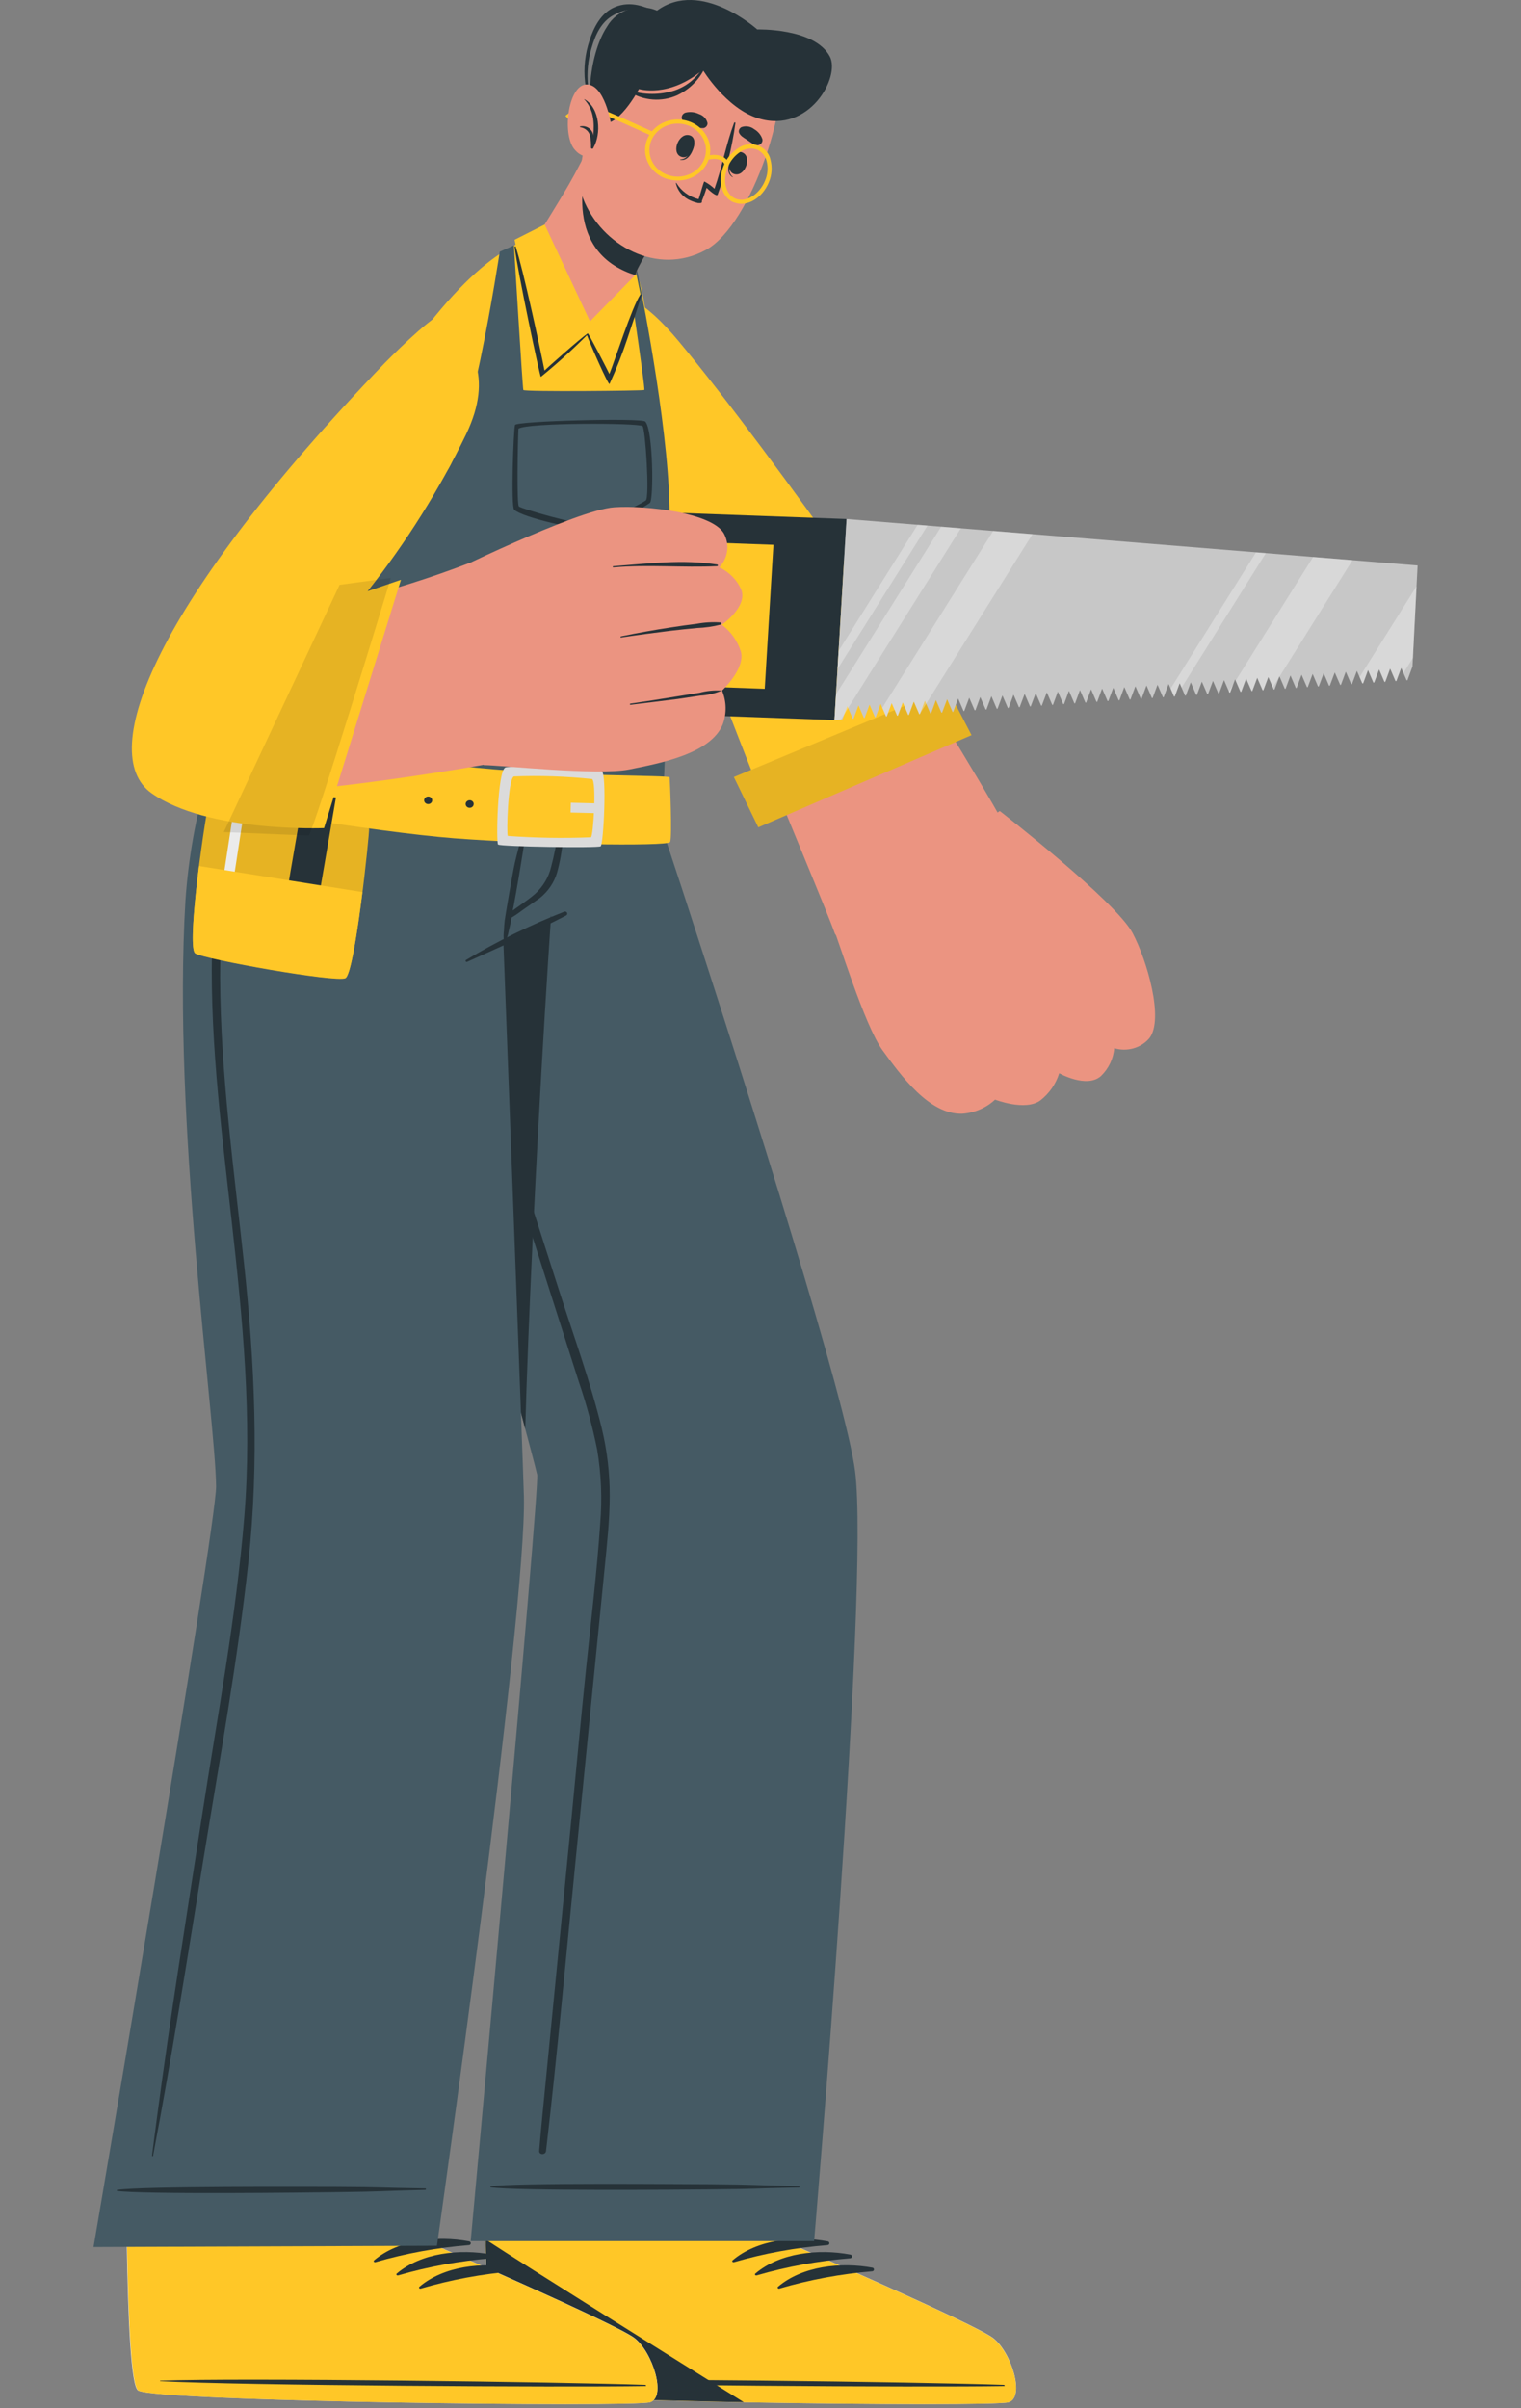 <svg width="211" height="334" viewBox="0 0 211 334" fill="none" xmlns="http://www.w3.org/2000/svg">
<rect x="0" y="0" width="211" height="334" fill="#808080" stroke="none"/>
<g id="ChainSaw-man">
<path id="Vector" d="M159.452 143.981C158.887 144.653 158.117 145.147 157.244 145.396C156.372 145.645 155.439 145.638 154.571 145.375C154.456 146.826 153.804 148.195 152.727 149.242C150.747 150.998 146.936 148.851 146.936 148.851C146.482 150.331 145.566 151.648 144.306 152.633C142.221 154.134 138.04 152.511 138.04 152.511C136.823 153.653 135.211 154.348 133.495 154.468C128.898 154.621 124.973 149.142 122.441 145.681C119.91 142.221 116.265 130.131 115.303 127.9L138.696 112.484C138.696 112.484 154.76 124.949 157.12 129.41C159.113 133.167 161.5 141.329 159.452 143.981Z" fill="#EB9481"/>
<path id="Vector_2" d="M139.916 333.177C137.596 333.881 71.446 333.074 68.916 331.543C67.916 330.98 67.516 321.918 67.326 310.96V310.613C67.276 308.359 67.246 306.03 67.246 303.673C67.246 303.354 67.246 303.025 67.246 302.734L110.346 302.847L110.296 304.105L110.026 310.678V311.354C110.026 311.354 135.196 322.303 137.756 324.256C140.316 326.21 142.236 332.482 139.916 333.177Z" fill="#EBEBEB"/>
<path id="Vector_3" d="M139.915 333.178C138.725 333.535 120.755 333.497 103.185 333.178C99.655 333.112 96.185 333.037 92.795 332.943C80.265 332.624 69.915 332.135 68.955 331.553C67.995 330.971 67.565 322.163 67.375 311.421C67.375 311.271 67.375 311.12 67.375 310.97C67.375 310.82 67.375 310.735 67.375 310.613L110.005 310.698V311.374C110.005 311.374 135.185 322.313 137.735 324.276C140.285 326.238 142.235 332.483 139.915 333.178Z" fill="#FFC727"/>
<path id="Vector_4" d="M139.197 330.764C128.047 330.37 83.047 329.769 71.997 330.182C71.907 330.182 71.907 330.238 71.997 330.248C82.997 330.858 127.997 331.112 139.197 330.933C139.437 330.971 139.437 330.774 139.197 330.764Z" fill="#263238"/>
<path id="Vector_5" d="M114.777 310.857C110.397 310.04 105.027 310.603 101.627 313.495C101.497 313.608 101.627 313.787 101.817 313.749C106.033 312.523 110.378 311.729 114.777 311.383C114.851 311.383 114.922 311.355 114.975 311.306C115.027 311.256 115.057 311.189 115.057 311.12C115.057 311.05 115.027 310.983 114.975 310.934C114.922 310.885 114.851 310.857 114.777 310.857Z" fill="#263238"/>
<path id="Vector_6" d="M117.924 312.689C113.554 311.872 108.174 312.435 104.784 315.327C104.644 315.44 104.784 315.619 104.964 315.581C109.174 314.357 113.512 313.564 117.904 313.215C117.978 313.217 118.05 313.192 118.105 313.144C118.159 313.097 118.191 313.031 118.194 312.961C118.196 312.891 118.169 312.824 118.119 312.772C118.068 312.721 117.998 312.691 117.924 312.689Z" fill="#263238"/>
<path id="Vector_7" d="M121.078 314.52C116.698 313.703 111.318 314.266 107.928 317.158C107.798 317.271 107.928 317.45 108.108 317.412C112.316 316.175 116.655 315.369 121.048 315.008C121.101 314.992 121.148 314.96 121.182 314.919C121.216 314.877 121.236 314.826 121.24 314.774C121.243 314.721 121.229 314.669 121.2 314.623C121.171 314.578 121.129 314.542 121.078 314.52Z" fill="#263238"/>
<path id="Vector_8" d="M103.185 333.168C99.655 333.102 96.185 333.027 92.795 332.933C80.265 332.614 69.915 332.126 68.955 331.543C67.995 330.961 67.565 322.153 67.375 311.411C67.375 311.261 67.375 311.111 67.375 310.96C67.375 310.81 67.375 310.726 67.375 310.604C73.245 314.453 93.825 327.318 103.185 333.168Z" fill="#263238"/>
<path id="Vector_9" d="M112.937 310.829H65.297C65.297 310.829 74.897 206.336 74.517 204.514C74.047 202.176 56.267 136.812 52.857 124.445L43.777 91.523H84.147C84.147 91.523 88.777 105.552 94.777 123.769C104.437 153.395 117.357 194.195 118.627 204.064C120.667 220.074 112.937 310.829 112.937 310.829Z" fill="#455A64"/>
<path id="Vector_10" d="M110.826 303.195C103.556 303.054 105.646 302.997 98.366 302.932C94.806 302.932 71.366 302.706 68.076 303.223C68.006 303.223 68.006 303.354 68.076 303.364C71.406 303.88 94.806 303.692 98.366 303.655C105.646 303.589 103.556 303.533 110.826 303.392C110.854 303.392 110.88 303.381 110.9 303.363C110.92 303.344 110.931 303.319 110.931 303.293C110.931 303.267 110.92 303.242 110.9 303.224C110.88 303.205 110.854 303.195 110.826 303.195Z" fill="#263238"/>
<path id="Vector_11" d="M83.486 198.129C81.916 191.66 79.586 185.321 77.556 178.974C73.43 166.078 69.273 153.188 65.086 140.305C63.006 133.863 60.913 127.422 58.806 120.98C57.736 117.731 56.676 114.482 55.596 111.233C54.516 107.984 53.326 104.914 52.366 101.712C51.976 100.407 51.766 101.12 52.266 102.782C53.266 106.116 54.266 109.459 55.266 112.783C57.326 119.375 59.393 125.963 61.466 132.549C65.593 145.657 69.76 158.753 73.966 171.837C76.059 178.404 78.159 184.977 80.266 191.556C81.335 194.677 82.196 197.857 82.846 201.078C83.406 204.447 83.547 207.866 83.266 211.266C82.806 218.111 81.966 224.947 81.266 231.774C80.566 238.601 79.926 245.455 79.266 252.301C77.933 265.916 76.6 279.535 75.266 293.157C75.096 294.885 74.936 296.613 74.796 298.34C74.796 298.913 75.686 298.876 75.746 298.34C77.316 284.875 78.516 271.363 79.866 257.869L83.866 217.614C84.196 214.243 84.576 210.872 84.586 207.482C84.594 204.335 84.225 201.198 83.486 198.129Z" fill="#263238"/>
<path id="Vector_12" d="M79.527 91.523C77.057 109.505 73.627 169.903 72.867 198.176C68.307 181.049 55.677 134.643 52.867 124.426C48.137 107.355 44.377 93.796 43.817 91.786C43.806 91.726 43.789 91.666 43.767 91.608C43.765 91.589 43.765 91.57 43.767 91.552L79.527 91.523Z" fill="#263238"/>
<path id="Vector_13" d="M90.166 333.177C87.846 333.881 21.696 333.074 19.166 331.543C18.166 330.98 17.766 321.918 17.576 310.96C17.576 310.847 17.576 310.725 17.576 310.613C17.576 308.359 17.506 306.03 17.496 303.673C17.496 303.354 17.496 303.025 17.496 302.734L60.596 302.847L60.536 304.105L60.276 310.678V311.354C60.276 311.354 85.456 322.303 88.006 324.256C90.556 326.21 92.496 332.482 90.166 333.177Z" fill="#EBEBEB"/>
<path id="Vector_14" d="M90.175 333.178C88.985 333.535 71.005 333.497 53.445 333.178C49.905 333.112 46.445 333.037 43.045 332.943C30.525 332.624 20.165 332.135 19.205 331.553C18.245 330.971 17.825 322.163 17.625 311.421C17.625 311.271 17.625 311.12 17.625 310.97C17.625 310.82 17.625 310.735 17.625 310.613L60.265 310.698V311.374C60.265 311.374 85.435 322.313 87.985 324.276C90.535 326.238 92.495 332.483 90.175 333.178Z" fill="#FFC727"/>
<path id="Vector_15" d="M89.455 330.764C78.305 330.37 33.305 329.769 22.255 330.182C22.165 330.182 22.165 330.238 22.255 330.248C33.255 330.858 78.255 331.112 89.455 330.933C89.685 330.971 89.685 330.774 89.455 330.764Z" fill="#263238"/>
<path id="Vector_16" d="M65.046 310.857C60.666 310.04 55.286 310.603 51.896 313.495C51.766 313.608 51.896 313.787 52.076 313.749C56.286 312.525 60.625 311.732 65.016 311.383C65.091 311.386 65.163 311.362 65.219 311.316C65.274 311.269 65.307 311.204 65.311 311.134C65.315 311.064 65.29 310.996 65.24 310.944C65.19 310.892 65.121 310.861 65.046 310.857Z" fill="#263238"/>
<path id="Vector_17" d="M68.187 312.689C63.807 311.872 58.437 312.435 55.037 315.327C54.907 315.44 55.037 315.619 55.227 315.581C59.433 314.357 63.769 313.564 68.157 313.215C68.231 313.218 68.304 313.194 68.359 313.148C68.415 313.101 68.448 313.036 68.452 312.966C68.456 312.896 68.43 312.828 68.38 312.776C68.331 312.724 68.261 312.693 68.187 312.689Z" fill="#263238"/>
<path id="Vector_18" d="M71.326 314.52C66.946 313.703 61.576 314.266 58.186 317.158C58.046 317.271 58.186 317.45 58.366 317.412C62.575 316.175 66.913 315.369 71.306 315.008C71.359 314.991 71.405 314.959 71.438 314.916C71.471 314.874 71.49 314.823 71.492 314.77C71.495 314.718 71.48 314.666 71.45 314.621C71.421 314.576 71.377 314.541 71.326 314.52Z" fill="#263238"/>
<path id="Vector_19" d="M82.777 91.523C82.777 91.523 81.847 109.665 77.427 124.032C77.067 125.215 76.687 126.389 76.267 127.506C76.267 127.506 76.877 127.046 69.847 131.093C69.847 131.093 72.567 203.228 72.677 207.529C73.087 223.642 60.617 311.468 60.617 311.468L12.977 311.646C12.977 311.646 29.977 212.055 29.977 206.158C29.887 196.674 23.877 155.451 25.727 124.877C26.524 113.261 29.813 101.916 35.397 91.523H82.777Z" fill="#455A64"/>
<path id="Vector_20" d="M59.017 303.523C51.737 303.41 53.828 303.344 46.547 303.307C42.987 303.307 19.547 303.194 16.258 303.729C16.239 303.729 16.221 303.736 16.208 303.749C16.195 303.761 16.188 303.778 16.188 303.795C16.188 303.812 16.195 303.829 16.208 303.842C16.221 303.854 16.239 303.861 16.258 303.861C19.587 304.368 42.987 304.086 46.547 304.039C53.828 303.945 51.737 303.898 59.017 303.72C59.04 303.713 59.059 303.7 59.073 303.683C59.087 303.665 59.095 303.643 59.095 303.621C59.095 303.599 59.087 303.578 59.073 303.56C59.059 303.542 59.04 303.529 59.017 303.523Z" fill="#263238"/>
<path id="Vector_21" d="M38.236 94.246C32.236 105.12 29.966 117.496 29.476 129.628C28.946 142.774 30.626 155.92 32.106 169.067C33.656 182.823 35.006 196.598 33.886 210.383C32.756 224.355 30.116 238.225 27.986 252.084C25.856 265.944 23.606 279.804 21.776 293.701C21.546 295.457 21.306 297.213 21.086 298.978C21.086 299.063 21.216 299.11 21.236 298.978C23.846 285.288 25.996 271.512 28.236 257.756C30.476 243.999 32.966 230.356 34.466 216.58C35.966 202.805 35.336 189.124 33.866 175.377C32.456 162.146 30.586 148.915 30.536 135.591C30.536 123.205 31.826 110.529 36.536 98.847C37.156 97.289 37.836 95.749 38.536 94.218C38.576 94.03 38.366 94.021 38.236 94.246Z" fill="#263238"/>
<path id="Vector_22" d="M78.274 126.445C73.537 128.304 68.98 130.544 64.654 133.14C64.622 133.161 64.599 133.193 64.59 133.228C64.581 133.264 64.587 133.302 64.605 133.334C64.623 133.366 64.654 133.391 64.69 133.404C64.727 133.417 64.767 133.416 64.804 133.403C69.394 131.309 74.084 129.29 78.554 126.962C78.619 126.923 78.666 126.862 78.686 126.793C78.707 126.723 78.699 126.648 78.664 126.584C78.629 126.519 78.57 126.469 78.497 126.444C78.425 126.418 78.346 126.419 78.274 126.445Z" fill="#263238"/>
<path id="Vector_23" d="M78.548 111.055C78.228 112.642 77.818 114.22 77.458 115.75C77.098 117.281 76.858 118.746 76.458 120.21C76.123 121.639 75.352 122.944 74.238 123.967C73.618 124.511 72.938 124.99 72.238 125.488C71.888 125.751 71.498 126.004 71.128 126.276C71.178 126.07 71.218 125.854 71.258 125.638L71.588 123.826C71.828 122.492 72.048 121.149 72.268 119.807C72.698 117.168 73.098 114.501 73.678 111.891C73.683 111.878 73.684 111.864 73.682 111.851C73.68 111.838 73.675 111.825 73.666 111.814C73.658 111.803 73.647 111.794 73.634 111.788C73.622 111.782 73.608 111.779 73.593 111.779C73.579 111.779 73.565 111.782 73.552 111.788C73.539 111.794 73.528 111.803 73.52 111.814C73.511 111.825 73.506 111.838 73.504 111.851C73.502 111.864 73.503 111.878 73.508 111.891C72.808 114.473 72.038 117.037 71.428 119.647C71.128 120.924 70.058 127.244 70.008 127.694C69.958 128.145 69.918 128.633 69.908 129.084C69.843 129.555 69.843 130.031 69.908 130.502C69.908 130.615 70.088 130.596 70.138 130.502C70.349 130.066 70.493 129.605 70.568 129.131C70.688 128.68 70.798 128.192 70.888 127.769C70.888 127.6 70.938 127.431 70.968 127.262C71.628 126.887 72.248 126.38 72.868 125.957C73.488 125.535 74.218 125.018 74.868 124.567C76.034 123.64 76.874 122.402 77.278 121.018C77.69 119.529 77.958 118.008 78.078 116.473C78.288 114.68 78.448 112.877 78.708 111.083C78.778 110.989 78.568 110.942 78.548 111.055Z" fill="#263238"/>
<path id="Vector_24" d="M89.147 43.192C108.417 61.813 136.637 109.073 140.147 115.862C142.517 120.463 116.897 132.764 115.787 129.412C114.367 125.121 91.657 72.189 85.587 52.197C82.227 41.173 85.167 39.352 89.147 43.192Z" fill="#EB9481"/>
<path id="Vector_25" d="M85.836 57.381C91.746 75.391 105.676 110.52 105.676 110.52L131.676 98.557C131.676 98.557 107.676 63.541 94.156 47.334C84.636 35.906 80.446 40.92 85.836 57.381Z" fill="#FFC727"/>
<path id="Vector_26" d="M101.805 107.768L131.385 95.448L134.775 101.956L105.195 114.745L101.805 107.768Z" fill="#FFC727"/>
<path id="Vector_27" opacity="0.1" d="M101.805 107.768L131.385 95.448L134.775 101.956L105.195 114.745L101.805 107.768Z" fill="black"/>
<path id="Vector_28" d="M28.508 108.96L91.608 114.35C91.608 114.35 91.958 71.701 91.198 61.062C90.438 50.422 89.738 39.464 87.698 36.741C85.658 34.018 77.888 31.755 73.068 33.314C68.248 34.873 59.068 42.112 47.908 63.362C36.748 84.612 28.508 108.96 28.508 108.96Z" fill="#FFC727"/>
<path id="Vector_29" d="M71.298 34.028C71.298 34.028 72.488 53.813 72.598 54.086C72.708 54.358 89.178 54.198 89.378 54.086C89.578 53.973 86.838 35.906 86.838 35.906L88.338 37.306C88.338 37.306 92.098 55.24 92.768 67.664C93.438 80.087 91.828 114.858 91.828 114.858L28.328 109.309C31.9 95.724 37.083 82.558 43.778 70.058C43.778 70.058 57.448 68.049 61.168 66.171C64.888 64.293 69.328 34.911 69.328 34.911L71.298 34.028Z" fill="#455A64"/>
<path id="Vector_30" d="M29.037 111.243C28.677 111.562 25.757 131.403 27.087 132.239C28.417 133.075 46.557 136.296 47.907 135.676C49.257 135.056 51.307 115.177 51.197 114.914C51.087 114.651 29.717 110.595 29.037 111.243Z" fill="#FFC727"/>
<path id="Vector_31" opacity="0.1" d="M50.277 123.721C49.587 129.215 48.647 135.29 47.907 135.628C46.557 136.248 28.417 133.027 27.087 132.191C26.357 131.731 26.907 125.618 27.607 120.106C27.924 117.115 28.405 114.14 29.047 111.195C29.717 110.594 51.047 114.604 51.197 114.867C51.247 114.998 50.847 119.148 50.277 123.721Z" fill="black"/>
<path id="Vector_32" d="M26.778 110.519C26.468 110.247 28.778 102.876 29.988 101.035C29.988 101.035 49.478 104.791 66.128 106.481C78.578 107.721 92.838 107.486 92.888 107.815C92.938 108.143 93.268 116.134 92.958 116.782C92.648 117.43 73.738 117.102 63.008 116.266C52.278 115.43 27.778 111.439 26.778 110.519Z" fill="#FFC727"/>
<path id="Vector_33" d="M83.455 106.905C82.705 106.557 70.735 106.125 70.095 106.445C69.015 106.989 68.805 116.84 69.095 117.131C69.385 117.422 82.925 117.638 83.325 117.375C83.725 117.112 84.215 107.262 83.455 106.905ZM81.985 116.126C78.138 116.28 74.284 116.218 70.445 115.938C70.245 115.722 70.445 108.107 71.285 107.684C74.903 107.547 78.526 107.666 82.125 108.041C82.775 108.313 82.315 115.938 81.985 116.126Z" fill="#DBDBDB"/>
<path id="Vector_34" d="M82.99 111.429L79.191 111.334L79.153 112.695L82.951 112.79L82.99 111.429Z" fill="#DBDBDB"/>
<path id="Vector_35" d="M65.714 111.515C65.714 111.62 65.681 111.722 65.619 111.808C65.557 111.895 65.469 111.962 65.366 112.002C65.263 112.041 65.15 112.051 65.041 112.03C64.932 112.009 64.832 111.958 64.754 111.884C64.676 111.809 64.624 111.715 64.603 111.612C64.583 111.509 64.595 111.403 64.639 111.307C64.683 111.211 64.757 111.13 64.85 111.073C64.943 111.017 65.053 110.987 65.164 110.989C65.237 110.989 65.309 111.003 65.377 111.03C65.444 111.056 65.505 111.095 65.556 111.144C65.607 111.193 65.648 111.251 65.675 111.315C65.702 111.378 65.715 111.447 65.714 111.515Z" fill="#263238"/>
<path id="Vector_36" d="M59.956 110.988C59.958 111.093 59.926 111.196 59.866 111.284C59.805 111.372 59.718 111.441 59.615 111.482C59.512 111.523 59.399 111.534 59.289 111.514C59.18 111.494 59.079 111.443 59 111.369C58.921 111.295 58.867 111.201 58.846 111.098C58.825 110.995 58.837 110.888 58.88 110.792C58.924 110.696 58.997 110.614 59.091 110.556C59.185 110.499 59.294 110.47 59.406 110.472C59.551 110.474 59.689 110.529 59.792 110.626C59.895 110.722 59.953 110.852 59.956 110.988Z" fill="#263238"/>
<path id="Vector_37" d="M35.695 89.874L37.437 90.11C38.093 90.199 38.685 90.529 39.083 91.027C39.48 91.526 39.65 92.152 39.555 92.768L37.115 108.671L30.414 107.764L32.854 91.862C32.949 91.245 33.3 90.69 33.831 90.317C34.362 89.944 35.029 89.784 35.685 89.873L35.695 89.874Z" fill="#37474F"/>
<path id="Vector_38" d="M36.037 108.517L31.523 107.906L31.265 109.588L35.779 110.199L36.037 108.517Z" fill="#37474F"/>
<path id="Vector_39" d="M34.24 109.996L32.805 109.802L30.031 127.879L31.466 128.073L34.24 109.996Z" fill="#EBEBEB"/>
<path id="Vector_40" d="M31.937 129.77C31.937 129.77 30.637 132.427 30.537 132.418L30.067 132.352L29.597 132.286C29.497 132.286 29.047 129.375 29.047 129.375L30.047 127.892L31.467 128.079L31.937 129.77Z" fill="#EBEBEB"/>
<path id="Vector_41" d="M34.668 92.153L33.5 91.995L31.338 106.085L32.506 106.243L34.668 92.153Z" fill="#263238"/>
<path id="Vector_42" d="M36.828 92.44L35.66 92.282L33.498 106.372L34.666 106.53L36.828 92.44Z" fill="#263238"/>
<path id="Vector_43" d="M39.004 92.737L37.836 92.579L35.674 106.669L36.842 106.827L39.004 92.737Z" fill="#263238"/>
<path id="Vector_44" d="M41.002 96.884L37.141 96.298L36.166 101.959L40.027 102.545L41.002 96.884Z" fill="#EBEBEB"/>
<path id="Vector_45" d="M40.356 97.955L42.966 98.349C43.366 98.406 45.186 96.95 46.406 97.138L47.756 97.344C48.916 97.513 53.616 99.373 53.126 102.208C52.636 105.044 52.836 103.908 52.836 103.908C52.836 103.908 52.426 102.312 51.366 101.861C50.87 101.654 50.308 101.637 49.799 101.812C49.289 101.987 48.873 102.341 48.636 102.8C48.269 103.605 47.962 104.434 47.716 105.279L42.936 104.556C42.886 103.528 42.736 102.506 42.486 101.504C42.176 100.734 39.906 100.565 39.906 100.565L40.356 97.955Z" fill="#EBEBEB"/>
<path id="Vector_46" d="M46.807 105.14L43.836 104.69L42.105 114.767L45.077 115.217L46.807 105.14Z" fill="#EBEBEB"/>
<path id="Vector_47" d="M46.603 110.614L42.18 109.944L38.329 132.369L42.752 133.039L46.603 110.614Z" fill="#263238"/>
<path id="Vector_48" d="M50.277 123.723C49.587 129.216 48.647 135.291 47.907 135.629C46.557 136.249 28.417 133.028 27.087 132.192C26.357 131.732 26.907 125.619 27.607 120.107L50.277 123.723Z" fill="#FFC727"/>
<path id="Vector_49" d="M89.518 58.47C89.028 57.935 71.658 58.386 71.448 58.94C71.238 59.494 70.848 70.283 71.338 70.706C72.548 71.795 80.238 73.523 81.888 73.344C84.865 72.654 87.672 71.433 90.158 69.748C90.698 69.288 90.618 59.654 89.518 58.47ZM89.588 69.41C88.768 70.011 83.938 72.368 81.778 72.668C80.308 72.875 72.278 70.555 71.978 70.236C71.678 69.917 71.818 61.682 71.918 59.456C73.138 58.602 88.558 58.639 89.138 59.099C89.528 59.409 90.148 68.987 89.588 69.41Z" fill="#263238"/>
<path id="Vector_50" d="M82.236 45.972C78.696 45.353 74.836 37.803 74.426 33.174C74.426 32.855 76.076 30.357 77.976 27.183C79.116 25.305 80.336 23.108 81.296 21.061C81.496 20.638 82.656 22.047 82.656 22.047L85.176 23.849L93.496 29.85C91.52 32.089 89.841 34.545 88.496 37.164C88.372 37.448 88.271 37.74 88.196 38.038C88.199 38.088 88.199 38.138 88.196 38.188C87.656 39.878 85.656 46.564 82.236 45.972Z" fill="#EB9481"/>
<path id="Vector_51" d="M88.179 37.999C88.183 38.049 88.183 38.099 88.179 38.15C87.684 38.016 87.203 37.844 86.739 37.633C77.629 33.623 81.649 22.158 81.649 22.158L85.219 23.811L93.539 29.811C91.563 32.05 89.884 34.507 88.539 37.126C88.394 37.408 88.274 37.7 88.179 37.999Z" fill="#263238"/>
<path id="Vector_52" d="M87.599 5.406C83.719 9.162 79.129 23.088 80.899 27.567C83.459 34.056 91.179 38.328 97.899 34.675C104.449 31.145 110.089 12.843 107.789 8.439C104.439 1.941 93.329 -0.077 87.599 5.406Z" fill="#EB9481"/>
<path id="Vector_53" d="M96.276 20.056C96.276 20.056 96.186 20.056 96.176 20.112C95.876 21.051 95.366 22.093 94.366 22.122C94.366 22.122 94.316 22.178 94.366 22.178C95.506 22.375 96.166 20.995 96.276 20.056Z" fill="#263238"/>
<path id="Vector_54" d="M95.778 18.807C94.208 18.196 93.028 21.173 94.478 21.736C95.928 22.3 97.048 19.314 95.778 18.807Z" fill="#263238"/>
<path id="Vector_55" d="M101.575 21.793C101.575 21.793 101.635 21.868 101.575 21.906C101.185 22.845 100.895 23.924 101.655 24.535C101.655 24.535 101.655 24.601 101.655 24.591C100.645 24.065 101.045 22.601 101.575 21.793Z" fill="#263238"/>
<path id="Vector_56" d="M102.834 21.098C104.454 21.539 103.404 24.563 101.894 24.149C100.384 23.736 101.474 20.769 102.834 21.098Z" fill="#263238"/>
<path id="Vector_57" d="M94.959 16.92C95.372 17.116 95.796 17.292 96.229 17.445C96.648 17.695 97.145 17.804 97.639 17.755C97.79 17.712 97.922 17.623 98.014 17.503C98.106 17.383 98.153 17.237 98.149 17.089C98.09 16.797 97.95 16.525 97.742 16.301C97.535 16.076 97.268 15.908 96.969 15.812C96.396 15.533 95.734 15.463 95.109 15.614C94.966 15.655 94.84 15.734 94.745 15.842C94.65 15.95 94.591 16.081 94.575 16.221C94.559 16.36 94.587 16.5 94.655 16.624C94.723 16.748 94.829 16.851 94.959 16.92Z" fill="#263238"/>
<path id="Vector_58" d="M104.655 20.064C104.245 19.848 103.905 19.576 103.515 19.323C103.125 19.069 102.705 18.844 102.515 18.384C102.476 18.241 102.487 18.089 102.549 17.953C102.61 17.817 102.718 17.704 102.855 17.632C103.15 17.527 103.47 17.497 103.781 17.547C104.093 17.596 104.384 17.723 104.625 17.914C105.174 18.234 105.58 18.732 105.765 19.313C105.79 19.445 105.775 19.581 105.721 19.705C105.667 19.83 105.577 19.937 105.461 20.015C105.345 20.094 105.208 20.14 105.066 20.149C104.923 20.157 104.781 20.128 104.655 20.064Z" fill="#263238"/>
<path id="Vector_59" d="M93.775 25.464C93.879 25.915 94.081 26.342 94.368 26.717C94.655 27.091 95.022 27.407 95.445 27.643C95.818 27.847 96.218 28.005 96.635 28.112C96.712 28.14 96.793 28.159 96.875 28.168H97.095C97.15 28.178 97.207 28.17 97.258 28.147C97.309 28.123 97.35 28.084 97.375 28.037C97.379 28.006 97.379 27.974 97.375 27.943V27.858C97.675 27.154 98.025 26.056 98.025 26.056C98.255 26.281 99.425 27.37 99.555 26.995C100.735 23.764 101.562 20.429 102.025 17.041C102.018 17.022 102.005 17.006 101.988 16.994C101.971 16.983 101.951 16.977 101.93 16.977C101.909 16.977 101.888 16.983 101.871 16.994C101.854 17.006 101.841 17.022 101.835 17.041C100.725 20.018 100.175 23.163 99.115 26.178C98.701 25.783 98.229 25.445 97.715 25.173C97.595 25.173 97.065 27.323 96.905 27.624C96.263 27.462 95.661 27.183 95.136 26.8C94.611 26.418 94.172 25.942 93.845 25.398C93.775 25.333 93.715 25.37 93.775 25.464Z" fill="#263238"/>
<path id="Vector_60" d="M83.028 17.041C85.598 18.158 88.638 12.346 88.638 12.346C88.638 12.346 92.808 13.632 97.488 9.679C97.488 9.679 100.718 15.041 105.218 16.421C112.278 18.581 116.608 10.656 115.118 7.839C113.018 3.848 105.048 4.083 105.048 4.083C105.048 4.083 97.238 -2.979 91.148 1.472C89.912 0.949 88.511 0.885 87.227 1.292C85.943 1.7 84.871 2.549 84.228 3.669C81.508 7.735 81.108 16.196 83.028 17.041Z" fill="#263238"/>
<path id="Vector_61" d="M87.368 12.543C89.381 13.186 91.564 13.186 93.578 12.543C94.665 12.172 95.641 11.562 96.425 10.763C97.208 9.964 97.775 8.999 98.078 7.951C98.078 7.838 98.298 7.895 98.268 8.007C97.999 9.119 97.473 10.162 96.726 11.061C95.979 11.96 95.031 12.694 93.948 13.21C92.887 13.684 91.711 13.887 90.54 13.798C89.369 13.709 88.243 13.331 87.278 12.703C87.188 12.646 87.248 12.505 87.368 12.543Z" fill="#263238"/>
<path id="Vector_62" d="M85.336 0.965C87.466 0.101 89.536 0.852 91.406 1.904C91.516 1.97 91.406 2.129 91.306 2.064C90.377 1.544 89.316 1.27 88.236 1.27C87.155 1.27 86.094 1.544 85.166 2.064C83.386 3.003 82.576 4.881 82.066 6.646C81.053 10.036 81.409 13.657 83.066 16.815C83.066 16.815 83.016 16.909 82.976 16.815C81.981 15.124 81.361 13.261 81.155 11.339C80.948 9.417 81.16 7.475 81.776 5.632C82.356 3.82 83.366 1.763 85.336 0.965Z" fill="#263238"/>
<path id="Vector_63" d="M91.928 24.582C91.178 24.216 90.552 23.66 90.122 22.977C89.692 22.293 89.474 21.511 89.493 20.717C89.513 19.924 89.769 19.152 90.233 18.488C90.696 17.824 91.349 17.296 92.116 16.963C92.883 16.63 93.734 16.506 94.573 16.604C95.411 16.703 96.204 17.02 96.86 17.52C97.516 18.02 98.01 18.683 98.286 19.433C98.561 20.183 98.607 20.991 98.418 21.765C98.282 22.308 98.034 22.821 97.687 23.274C97.34 23.727 96.902 24.111 96.396 24.404C95.891 24.697 95.328 24.893 94.742 24.982C94.155 25.071 93.556 25.049 92.978 24.92C92.613 24.852 92.26 24.738 91.928 24.582ZM95.828 17.558C95.541 17.413 95.235 17.305 94.918 17.239C93.947 17.022 92.925 17.161 92.06 17.627C91.195 18.093 90.552 18.852 90.261 19.748C89.971 20.644 90.055 21.61 90.497 22.45C90.939 23.29 91.705 23.94 92.639 24.268C93.574 24.596 94.606 24.577 95.526 24.215C96.446 23.853 97.185 23.175 97.591 22.32C97.998 21.464 98.041 20.495 97.714 19.611C97.386 18.726 96.712 17.992 95.828 17.558Z" fill="#FFC727"/>
<path id="Vector_64" d="M101.646 28.009C100.106 27.258 99.536 25.098 100.376 23.023C100.752 22.029 101.452 21.172 102.376 20.572C102.757 20.289 103.21 20.104 103.69 20.034C104.17 19.964 104.662 20.013 105.116 20.174C105.57 20.336 105.972 20.606 106.283 20.957C106.593 21.308 106.801 21.729 106.886 22.178C107.152 23.209 107.072 24.291 106.656 25.277C105.766 27.465 103.656 28.742 101.896 28.094L101.646 28.009ZM105.126 20.798C105.06 20.762 104.989 20.734 104.916 20.713C104.55 20.599 104.16 20.57 103.778 20.627C103.397 20.684 103.036 20.826 102.726 21.042C101.906 21.58 101.284 22.345 100.946 23.23C100.176 25.108 100.706 27.08 102.126 27.587C103.546 28.094 105.336 26.967 106.126 25.07C106.502 24.2 106.579 23.241 106.346 22.328C106.267 22.008 106.117 21.706 105.907 21.443C105.697 21.179 105.431 20.96 105.126 20.798Z" fill="#FFC727"/>
<path id="Vector_65" d="M98.088 22.196L97.898 21.661C98.738 21.389 100.498 21.238 101.108 22.647L100.548 22.863C100.008 21.595 98.168 22.177 98.088 22.196Z" fill="#FFC727"/>
<path id="Vector_66" d="M78.838 16.487L78.438 16.064C78.647 15.886 80.528 14.346 81.868 14.599C83.207 14.853 90.427 18.224 90.737 18.355L90.468 18.872C88.377 17.933 82.718 15.341 81.748 15.116C80.778 14.89 79.347 16.055 78.838 16.487Z" fill="#FFC727"/>
<path id="Vector_67" d="M84.775 17.22C84.775 17.22 83.875 11.586 81.315 11.717C78.755 11.849 77.895 18.938 79.825 20.863C80.054 21.127 80.337 21.344 80.657 21.502C80.977 21.66 81.328 21.756 81.689 21.783C82.05 21.81 82.412 21.768 82.755 21.66C83.099 21.552 83.415 21.38 83.685 21.154L84.775 17.22Z" fill="#EB9481"/>
<path id="Vector_68" d="M81.087 13.765H81.037C82.367 15.173 82.477 17.023 82.297 18.798C82.282 18.597 82.221 18.402 82.118 18.225C82.015 18.048 81.873 17.895 81.701 17.774C81.529 17.654 81.332 17.57 81.122 17.528C80.913 17.485 80.696 17.486 80.487 17.53C80.437 17.53 80.437 17.624 80.487 17.643C80.825 17.689 81.14 17.834 81.387 18.056C81.634 18.278 81.802 18.567 81.867 18.882C81.967 19.409 82.007 19.944 81.987 20.479C81.987 20.657 82.297 20.704 82.327 20.479C83.427 18.554 83.247 15.014 81.087 13.765Z" fill="#263238"/>
<path id="Vector_69" d="M88.277 37.999L81.847 44.572L75.557 31.145L71.387 33.257C71.387 33.257 75.127 52.366 75.477 51.69L81.557 46.225L84.557 52.61L88.857 40.826L88.277 37.999Z" fill="#FFC727"/>
<path id="Vector_70" d="M87.067 46.864C87.707 44.892 88.417 42.92 88.957 40.929C88.957 40.864 88.877 40.789 88.827 40.864C87.667 42.573 85.257 50.113 84.537 51.869C84.417 51.597 81.637 46.169 81.537 46.235C80.377 47.033 75.927 51.005 75.537 51.39C74.947 48.357 72.537 37.211 71.537 34.206C71.531 34.192 71.521 34.179 71.507 34.171C71.494 34.162 71.478 34.157 71.462 34.157C71.445 34.157 71.43 34.162 71.416 34.171C71.403 34.179 71.392 34.192 71.387 34.206C71.737 37.314 74.897 52.263 75.027 52.273C77.265 50.449 79.401 48.519 81.427 46.488C81.817 47.596 84.427 53.531 84.557 53.249C85.513 51.164 86.351 49.033 87.067 46.864Z" fill="#263238"/>
<g id="arm">
<path id="Vector_71" d="M85.691 70.828L84.004 98.719L115.758 99.867L117.438 71.983L85.691 70.828ZM106.087 95.532L88.175 94.88L89.381 74.906L107.293 75.558L106.087 95.532Z" fill="#263238"/>
<path id="Vector_72" d="M195.937 92.56L195.914 92.514L195.243 94.347L195.137 94.358L195.13 94.352L194.384 92.63L193.706 94.456L193.593 94.461L192.846 92.725L192.168 94.565L192.055 94.57L191.315 92.841L190.63 94.661L190.524 94.672L189.777 92.936L189.1 94.776L188.987 94.781L188.233 93.052L187.548 94.886L187.449 94.89L187.442 94.897L186.695 93.161L186.017 94.988L185.918 94.992L185.164 93.263L184.479 95.097L184.381 95.101L184.374 95.108L183.627 93.372L182.949 95.199L182.85 95.203L182.836 95.204L182.096 93.474L181.411 95.308L181.312 95.312L180.558 93.583L179.873 95.417L179.768 95.428L179.02 93.679L178.343 95.519L178.23 95.524L177.49 93.794L176.805 95.628L176.699 95.639L175.945 93.897L175.26 95.73L175.161 95.735L174.407 94.006L173.723 95.839L173.631 95.85L172.87 94.115L172.192 95.941L172.086 95.953L171.339 94.217L170.654 96.05L170.549 96.062L169.801 94.326L169.124 96.165L169.018 96.177L168.264 94.435L167.586 96.261L167.48 96.273L166.726 94.544L166.041 96.377L165.943 96.382L165.188 94.64L164.503 96.473L164.398 96.484L163.651 94.749L162.973 96.588L162.867 96.6L162.113 94.858L161.435 96.697L161.33 96.709L160.575 94.966L159.898 96.806L159.799 96.811L159.045 95.069L158.36 96.915L158.261 96.919L157.507 95.177L156.822 97.011L156.723 97.015L155.969 95.287L155.292 97.126L155.193 97.13L154.439 95.388L153.754 97.222L153.747 97.229L153.648 97.233L152.887 95.498L152.209 97.338L152.11 97.342L151.356 95.6L150.672 97.447L150.573 97.451L149.819 95.709L149.141 97.549L149.042 97.553L148.288 95.811L147.603 97.658L147.504 97.662L146.75 95.92L146.073 97.76L145.974 97.764L145.219 96.022L144.521 97.869L144.436 97.873L143.682 96.131L142.983 97.978L142.891 97.976L142.144 96.24L141.452 98.08L141.354 98.085L140.599 96.343L139.915 98.189L139.816 98.194L139.062 96.452L138.384 98.291L138.278 98.303L137.531 96.554L136.846 98.4L136.741 98.412L135.986 96.67L135.316 98.502L135.21 98.514L134.456 96.772L133.764 98.612L133.672 98.623L132.918 96.881L132.234 98.727L132.142 98.738L131.387 96.983L130.696 98.823L130.59 98.834L129.836 97.092L129.165 98.938L129.06 98.95L128.305 97.194L127.62 99.041L127.522 99.045L126.767 97.303L126.083 99.15L125.991 99.16L125.237 97.419L124.552 99.265L124.453 99.256L123.699 97.514L123.014 99.361L122.916 99.365L122.161 97.623L121.477 99.47L121.385 99.481L120.63 97.725L119.939 99.579L119.847 99.576L119.093 97.834L118.402 99.688L118.303 99.692L117.548 97.937L116.863 99.783L115.756 99.866L117.436 71.982L196.654 78.427L195.937 92.56Z" fill="#C7C7C7"/>
<g id="Group" opacity="0.3">
<path id="Vector_73" d="M143.232 74.084L128.479 97.606L127.671 98.893L127.577 99.043L127.52 99.046L126.766 97.304L126.082 99.151L125.99 99.161L125.236 97.419L124.551 99.266L124.452 99.257L123.698 97.515L123.013 99.362L122.914 99.366L122.396 98.165L137.775 73.637L143.232 74.084Z" fill="white"/>
<path id="Vector_74" d="M196.51 81.301L196.002 91.26L194.695 93.341L194.383 92.63L193.705 94.456L193.592 94.461L192.845 92.726L192.168 94.565L192.055 94.57L191.315 92.841L190.63 94.661L190.524 94.672L189.777 92.937L189.099 94.776L188.986 94.781L188.605 93.907L196.51 81.301Z" fill="white"/>
<path id="Vector_75" d="M171.064 94.962L170.653 96.051L170.547 96.062L170.471 95.893L171.064 94.962Z" fill="white"/>
<path id="Vector_76" d="M187.624 77.69L177.504 93.835L177.423 93.958L176.568 95.333L175.944 93.898L175.259 95.731L175.16 95.736L174.406 94.007L173.721 95.84L173.629 95.851L172.868 94.116L172.19 95.942L172.085 95.954L171.414 94.401L182.16 77.25L187.624 77.69Z" fill="white"/>
<path id="Vector_77" d="M133.289 73.273L117.654 98.199L117.149 99.013L116.658 99.8L115.755 99.867L115.969 96.306L130.553 73.05L133.289 73.273Z" fill="white"/>
<path id="Vector_78" d="M163.917 95.369L163.65 94.749L162.973 96.589L162.867 96.6L162.394 95.504L174.238 76.608L175.605 76.713L163.917 95.369Z" fill="white"/>
<path id="Vector_79" d="M128.668 72.896L116.178 92.805L116.339 90.271L127.293 72.785L128.668 72.896Z" fill="white"/>
</g>
<path id="Vector_80" d="M100.376 73.907C100.807 74.655 100.981 75.514 100.877 76.367C100.772 77.221 100.393 78.029 99.791 78.682C101.161 79.338 102.235 80.428 102.828 81.765C103.751 84.158 100.139 86.648 100.139 86.648C101.4 87.608 102.32 88.909 102.779 90.38C103.412 92.766 100.163 95.779 100.163 95.779C100.792 97.273 100.827 98.94 100.26 100.477C98.577 104.53 91.669 105.845 87.286 106.72C82.902 107.595 69.659 106.135 67.099 106.117L61.388 79.888C61.388 79.888 79.946 70.701 85.237 70.357C89.695 70.064 98.607 71.113 100.376 73.907Z" fill="#EB9481"/>
<path id="Vector_81" d="M99.504 78.302C94.709 77.54 89.9 78.162 85.083 78.531C84.971 78.536 84.983 78.702 85.088 78.691C89.889 78.269 94.69 78.751 99.49 78.523C99.516 78.518 99.541 78.505 99.56 78.486C99.578 78.466 99.589 78.442 99.591 78.416C99.592 78.391 99.585 78.365 99.569 78.345C99.553 78.324 99.53 78.309 99.504 78.302Z" fill="#263238"/>
<path id="Vector_82" d="M99.967 86.33C98.855 86.253 97.735 86.317 96.636 86.519C95.467 86.665 94.299 86.824 93.131 87.009C90.795 87.363 88.469 87.78 86.151 88.261C86.052 88.278 86.05 88.431 86.163 88.413C88.492 88.062 90.857 87.757 93.167 87.467C94.336 87.334 95.506 87.215 96.683 87.103C97.796 87.061 98.903 86.902 99.983 86.628C100.015 86.615 100.042 86.593 100.06 86.565C100.078 86.537 100.087 86.504 100.085 86.472C100.083 86.439 100.071 86.408 100.05 86.383C100.029 86.358 100 86.339 99.967 86.33Z" fill="#263238"/>
<path id="Vector_83" d="M100.033 95.772C99.025 95.715 98.01 95.819 97.032 96.079L93.824 96.596C91.7 96.944 89.569 97.286 87.451 97.587C87.353 97.605 87.358 97.764 87.47 97.746C89.639 97.476 91.815 97.225 93.977 96.948L97.143 96.474C98.125 96.418 99.091 96.201 100 95.833C100 95.833 100.083 95.776 100.033 95.772Z" fill="#263238"/>
<path id="Vector_84" d="M52.162 53.186C29.553 76.15 10.761 107.723 23.249 109.895C34.031 111.772 65.678 106.546 72.579 105.019C76.461 104.159 68.814 76.402 64.953 78.145C59.76 80.127 54.449 81.81 49.05 83.183C47.951 83.092 57.587 71.592 62.66 59.984C68.135 47.46 62.877 42.302 52.162 53.186Z" fill="#EB9481"/>
<path id="Vector_85" d="M55.621 80.414L44.95 114.854C44.95 114.854 28.79 115.52 21.011 110.003C13.232 104.486 21.592 83.372 53.353 50.373C55.6 48.09 60.891 42.977 61.548 43.653C65.406 47.656 68.521 52.126 64.681 60.193C60.958 67.89 56.371 75.201 50.998 81.998L55.621 80.414Z" fill="#FFC727"/>
</g>
<path id="Vector_86" opacity="0.1" d="M31.043 115.404L47.109 81.108L54.227 80.15C54.227 80.15 43.344 115.875 42.818 115.874C42.291 115.874 31.043 115.404 31.043 115.404Z" fill="black"/>
</g>
</svg>
